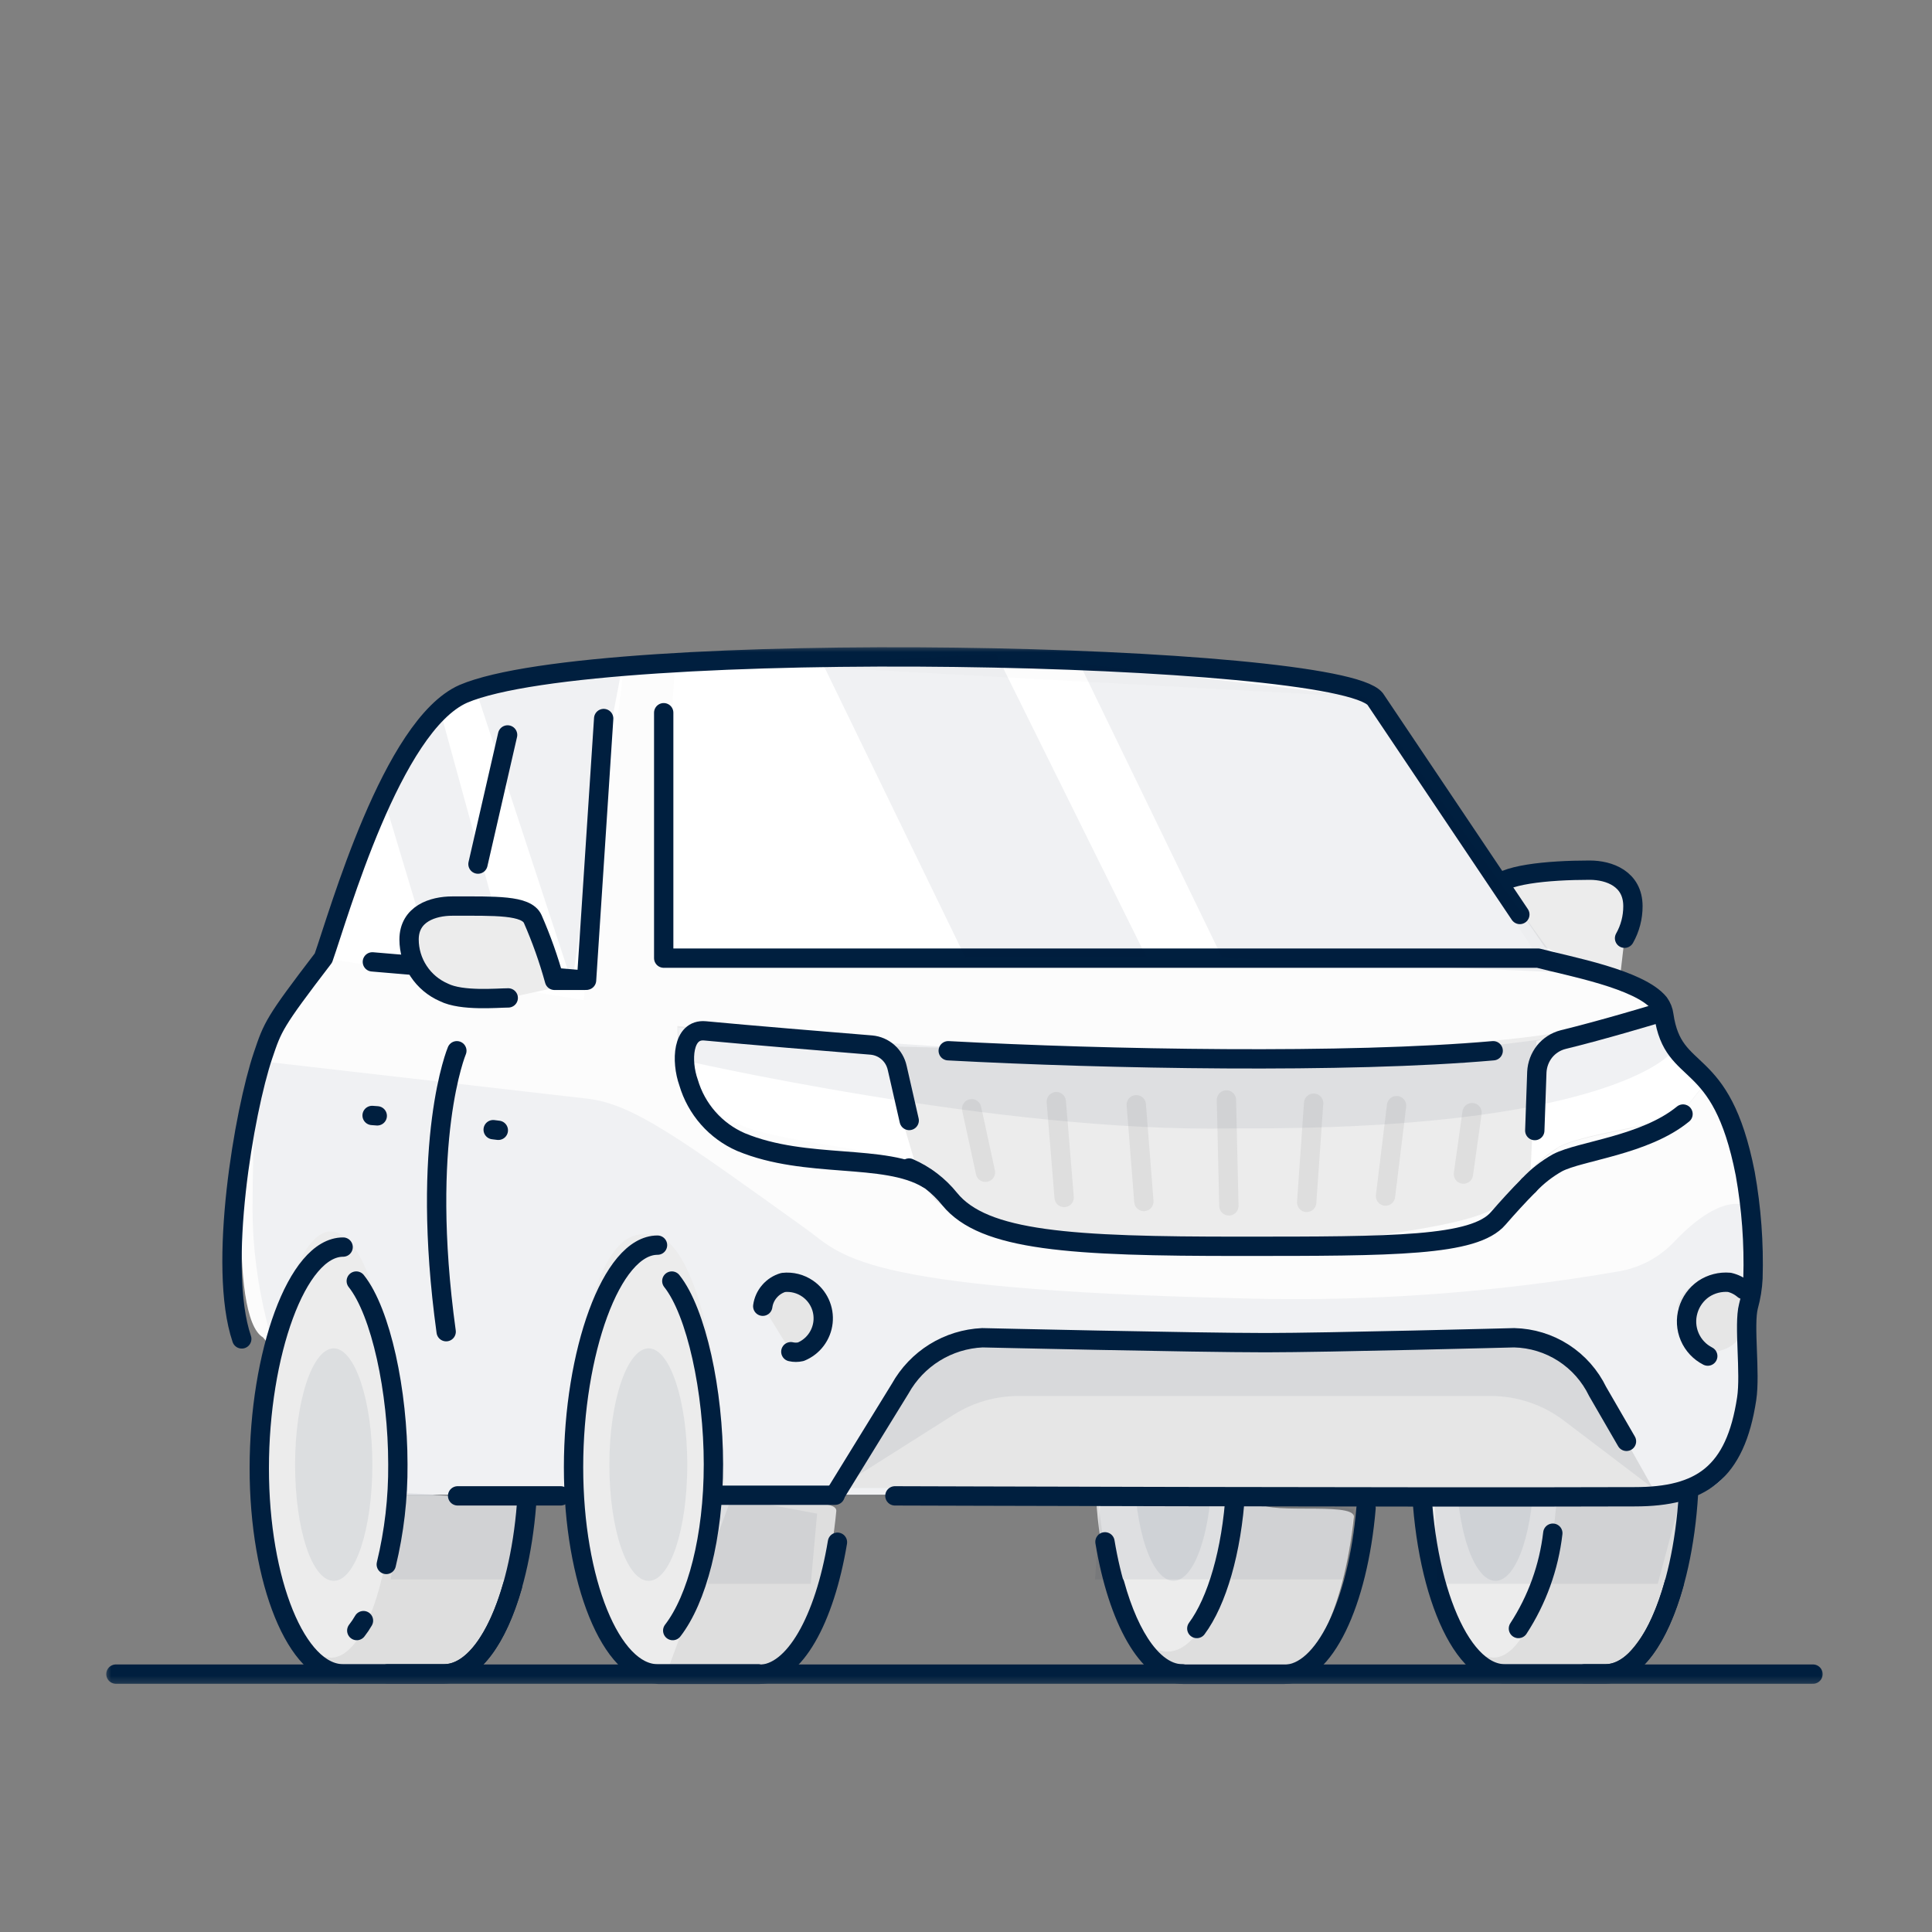 <svg width="200" height="200" viewBox="0 0 200 200" fill="none" xmlns="http://www.w3.org/2000/svg">
<rect x="0" y="0" width="200" height="200" fill="#808080" stroke="none"/>
<mask id="mask0_109_1115" style="mask-type:luminance" maskUnits="userSpaceOnUse" x="10" y="66" width="180" height="109">
<path d="M189.013 66.667H10.667V174.667H189.013V66.667Z" fill="white"/>
</mask>
<g mask="url(#mask0_109_1115)">
<path d="M168.173 97.126C168.745 96.115 169.044 94.973 169.04 93.81C169.04 90.962 166.573 90.08 164.573 90.08C160.187 90.08 156.907 89.96 156.24 91.417C154.907 94.399 157.36 107.944 157.28 108.118L167.12 106.219" fill="#ECECEC"/>
<path d="M168.173 97.126C168.745 96.115 169.044 94.972 169.04 93.81C169.04 90.962 166.573 90.08 164.573 90.08C160.187 90.08 155.333 90.543 154.667 92C153.333 94.982 157.36 107.944 157.28 108.118L167.12 106.219" stroke="#001F3F" stroke-width="2" stroke-linecap="round" stroke-linejoin="round"/>
<path d="M36.453 128.041H35.68C30.893 128.041 27 139.487 27 151.561C27 163.636 30.893 173.449 35.68 173.449H44.493C48.493 173.449 53.413 165.427 54.386 155.84C54.547 154.141 42.907 155.707 42.907 153.875C42.96 141.68 41.28 128.041 36.453 128.041Z" fill="#DEDEDE"/>
<path d="M123.133 127.68H122.333C117.387 127.68 113.36 139.34 113.36 151.641C113.36 163.943 117.36 173.944 122.333 173.944H131.44C135.653 173.944 139.133 166.751 140.147 157.043C140.32 155.319 130.173 157.043 130.173 155.265C130.173 142.883 128.093 127.68 123.133 127.68Z" fill="#DEDEDE"/>
<path d="M128.293 149.435C128.293 161.336 125.013 170.976 120.853 170.976C116.693 170.976 113.413 161.336 113.413 149.435C113.413 137.535 116.707 126.196 120.853 126.196C125 126.196 128.293 137.535 128.293 149.435Z" fill="#ECECEC"/>
<path d="M114.386 159.611C115.72 167.633 118.853 173.276 122.386 173.276M141.413 156.121C140.573 165.961 137.08 173.329 132.933 173.329H122.52C119.547 173.329 116.96 169.639 115.4 163.969" stroke="#001F3F" stroke-width="2" stroke-linecap="round" stroke-linejoin="round"/>
<path opacity="0.07" d="M121.48 163.649C123.72 163.649 125.48 158.3 125.48 151.615C125.48 144.929 123.667 139.58 121.48 139.58C119.293 139.58 117.413 144.929 117.413 151.615C117.413 158.3 119.227 163.649 121.48 163.649Z" fill="#001F3F"/>
<path opacity="0.06" d="M113.36 163.501H139.44L140.147 156.215L114.08 153.045L113.36 163.501Z" fill="#001F3F"/>
<path d="M127.893 154.449C127.507 160.6 125.973 165.775 123.893 168.583" stroke="#001F3F" stroke-width="2" stroke-linecap="round" stroke-linejoin="round"/>
<path d="M156.533 128.041H155.773C150.987 128.041 147.093 139.487 147.093 151.561C147.093 163.636 150.987 173.449 155.773 173.449H164.573C168.573 173.449 173.573 165.333 174.547 155.813C174.72 154.115 163.36 156.869 163.36 155.117C163.307 142.909 161.333 128.041 156.533 128.041Z" fill="#DEDEDE"/>
<path d="M161.373 149.556C161.373 161.723 158.4 171.591 154.613 171.591C150.827 171.591 147.867 161.723 147.867 149.556C147.867 137.388 150.84 125.781 154.613 125.781C158.387 125.781 161.373 137.401 161.373 149.556Z" fill="#ECECEC"/>
<path d="M155.773 127.867C150.987 127.867 147.093 139.313 147.093 151.387C147.093 163.461 150.987 173.276 155.773 173.276H166.2C169.173 173.276 171.733 169.585 173.307 163.916" stroke="#001F3F" stroke-width="2" stroke-linecap="round" stroke-linejoin="round"/>
<path opacity="0.07" d="M154.813 163.649C157.053 163.649 158.813 158.3 158.813 151.615C158.813 144.929 156.987 139.58 154.813 139.58C152.64 139.58 150.747 144.929 150.747 151.615C150.747 158.3 152.573 163.649 154.813 163.649Z" fill="#001F3F"/>
<path opacity="0.06" d="M148.76 163.956H171.613L174.28 154.008H148.507L148.76 163.956Z" fill="#001F3F"/>
<path d="M160.747 158.715C160.339 162.236 159.12 165.615 157.187 168.583" stroke="#001F3F" stroke-width="2" stroke-linecap="round" stroke-linejoin="round"/>
<path d="M27.227 138.444C23.627 136.384 24.893 116.14 27.227 109.214C28.24 106.232 29.293 105.604 34.453 98.878C36.04 94.399 40.56 74.997 47.96 71.788C61.933 65.811 138.453 67.469 142.36 72.323L159.92 98.049C159.92 98.049 169.04 102.274 172.147 104.307C172.533 108.786 178.107 108.185 180.667 121.382C182.48 130.742 180.813 143.565 179.693 150.264C179.483 151.525 178.829 152.668 177.852 153.488C176.873 154.307 175.635 154.748 174.36 154.731H40.64" fill="#FCFCFC"/>
<path opacity="0.05" d="M27.627 109.923L60.693 113.72C65.507 114.228 70.413 117.879 83.36 127.158C87.16 129.833 88.187 133.456 128 134.392C141.328 134.804 154.663 133.859 167.8 131.571C169.931 131.162 171.877 130.085 173.36 128.496C178.693 122.906 181.173 125.006 181.173 125.006L180.733 144.755C180.733 144.755 180.733 151.08 177.2 152.604C173.667 154.128 164.693 154.957 164.693 154.957L35.36 154.837C35.36 154.837 26.147 141.465 26.147 125.206C26.147 108.947 27.627 109.923 27.627 109.923Z" fill="#001F3F"/>
<path d="M173.733 115.632C169.813 116.822 163.747 117.531 161.387 118.748C159.013 120.431 156.889 122.443 155.08 124.725C152.573 127.613 128.693 129.311 128.693 129.311C128.693 129.311 100.293 128.415 96.693 124.07C95.527 122.494 94.047 121.178 92.347 120.205C88.627 118.093 80.573 118.32 76.347 116.194C69.773 113.774 70.12 106.206 70.12 106.206C70.12 106.206 86.053 107.944 91.107 108.278C91.107 108.278 152.747 110.404 165.187 105.938C171.147 104.293 171.853 104.053 171.853 104.053L175.773 111.34L176.293 112.477L173.733 115.632Z" fill="#ECECEC"/>
<path d="M64.56 69.207L60.413 103.531L33.48 99.172C33.48 99.172 41.867 74.235 47.96 71.828C54.053 69.421 64.56 69.207 64.56 69.207Z" fill="white"/>
<path opacity="0.06" d="M39.413 81.562L45.84 102.956H53.627L45.813 74.475L39.413 81.562Z" fill="#001F3F"/>
<path opacity="0.06" d="M49.04 70.745L59.227 101.78L62.707 77.939L64.227 69.983L49.04 70.745Z" fill="#001F3F"/>
<path d="M94.853 120.807C91.133 118.708 80.68 118.373 76.427 116.341C69.867 113.921 70.2 106.353 70.2 106.353C70.2 106.353 86.2 108.078 91.187 108.425" fill="white"/>
<path d="M159.053 107.757C165.987 106.259 171.333 104.775 171.333 104.775L172.347 107.89L176.44 112.236L173.773 115.565C169.853 116.756 163.787 117.451 161.44 118.681C160.341 119.345 159.337 120.155 158.453 121.088" fill="white"/>
<path d="M100.587 114.777L102.013 121.355" stroke="#DEDEDE" stroke-width="2" stroke-linecap="round" stroke-linejoin="round"/>
<path d="M109.347 114.041L110.16 123.963" stroke="#DEDEDE" stroke-width="2" stroke-linecap="round" stroke-linejoin="round"/>
<path d="M117.627 114.362L118.413 124.377" stroke="#DEDEDE" stroke-width="2" stroke-linecap="round" stroke-linejoin="round"/>
<path d="M152.387 115.178L151.493 121.543" stroke="#DEDEDE" stroke-width="2" stroke-linecap="round" stroke-linejoin="round"/>
<path d="M144.573 114.456L143.427 123.816" stroke="#DEDEDE" stroke-width="2" stroke-linecap="round" stroke-linejoin="round"/>
<path d="M135.987 114.202L135.267 124.471" stroke="#DEDEDE" stroke-width="2" stroke-linecap="round" stroke-linejoin="round"/>
<path d="M126.96 113.867L127.213 124.832" stroke="#DEDEDE" stroke-width="2" stroke-linecap="round" stroke-linejoin="round"/>
<path opacity="0.06" d="M70.107 109.615C70.107 109.615 103.44 117.317 127.613 116.809C166.093 117.05 172.84 109.147 172.84 109.147L172.24 105.764C172.24 105.764 142.48 110.605 127.12 110.11C111.76 109.615 70.2 106.326 70.2 106.326L70.107 109.615Z" fill="#001F3F"/>
<path d="M86.76 154.035L93.24 143.752C94.094 142.217 95.325 140.928 96.816 140.007C98.308 139.084 100.01 138.56 101.76 138.484H156.827C158.637 138.528 160.4 139.071 161.924 140.051C163.448 141.032 164.673 142.415 165.467 144.047L171.093 154.035" fill="#E6E6E6"/>
<path d="M171.08 154.035L165.453 144.047C164.659 142.412 163.431 141.029 161.904 140.048C160.379 139.067 158.612 138.525 156.8 138.484H101.747C99.996 138.56 98.294 139.084 96.803 140.007C95.312 140.928 94.081 142.217 93.227 143.752L88.933 150.652L99.227 144.863H158.76" fill="#E6E6E6"/>
<path d="M40.92 150.384C40.92 162.097 37.947 171.605 34.253 171.605C30.56 171.605 27.587 162.097 27.587 150.384C27.587 138.671 30.56 127.479 34.253 127.479C37.947 127.479 40.92 138.644 40.92 150.384Z" fill="#ECECEC"/>
<path d="M35.52 129.097C30.72 129.097 26.84 140.236 26.84 151.989C26.84 163.743 30.72 173.276 35.52 173.276H45.933C48.907 173.276 51.48 169.692 53.053 164.184" stroke="#001F3F" stroke-width="2" stroke-linecap="round" stroke-linejoin="round"/>
<path d="M54.507 155.733C53.72 165.735 50.2 173.276 46.013 173.276H40.12" stroke="#001F3F" stroke-width="2" stroke-linecap="round" stroke-linejoin="round"/>
<path d="M174.787 154.703C174.147 165.16 170.547 173.276 166.2 173.276H164.04" stroke="#001F3F" stroke-width="2" stroke-linecap="round" stroke-linejoin="round"/>
<path opacity="0.07" d="M34.547 163.649C36.786 163.649 38.547 158.3 38.547 151.615C38.547 144.929 36.72 139.58 34.547 139.58C32.373 139.58 30.547 144.929 30.547 151.615C30.547 158.3 32.293 163.649 34.547 163.649Z" fill="#001F3F"/>
<path opacity="0.06" d="M40.44 163.501H52.667L53.84 155.292L42 154.543L40.44 163.501Z" fill="#001F3F"/>
<path d="M67.32 127.773H66.546C61.746 127.773 59.413 139.367 59.413 151.441C59.413 163.515 63.32 173.316 68.107 173.316H76.907C80.907 173.316 84.347 166.256 85.32 156.736C85.493 155.037 75.04 156.736 75.04 154.944C75.04 142.816 72.107 127.773 67.32 127.773Z" fill="#ECECEC"/>
<path d="M77.84 173.944H68.72L75.907 154.543C75.907 156.428 86.747 154.636 86.573 156.428C85.627 166.484 82.053 173.944 77.84 173.944Z" fill="#DEDEDE"/>
<path d="M68.067 128.897C63.267 128.897 59.373 140.088 59.373 151.883C59.373 163.676 63.267 173.276 68.067 173.276H78.48M86.693 159.651C85.36 167.673 82.227 173.329 78.587 173.329H68.173" stroke="#001F3F" stroke-width="2" stroke-linecap="round" stroke-linejoin="round"/>
<path opacity="0.07" d="M67.147 163.649C69.387 163.649 71.147 158.3 71.147 151.615C71.147 144.929 69.333 139.58 67.147 139.58C64.96 139.58 63.08 144.929 63.08 151.615C63.08 158.3 64.893 163.649 67.147 163.649Z" fill="#001F3F"/>
<path opacity="0.06" d="M73.267 163.956H83.933L84.587 156.696L74.4 154.784L73.267 163.956Z" fill="#001F3F"/>
<path d="M12 173.303H187.68" stroke="#001F3F" stroke-width="2" stroke-linecap="round" stroke-linejoin="round"/>
<path d="M173.627 135.221C173.813 134.539 174.188 133.923 174.707 133.443C175.224 132.97 175.868 132.659 176.56 132.547C177.252 132.428 177.964 132.506 178.613 132.774C179.26 133.063 179.813 133.527 180.213 134.112C180.616 134.697 180.843 135.387 180.867 136.097C180.889 136.809 180.709 137.512 180.347 138.123C179.987 138.729 179.463 139.22 178.833 139.537C178.205 139.855 177.5 139.985 176.8 139.915" fill="#E6E6E6"/>
<path d="M158.267 122.692C159.133 121.768 160.136 120.984 161.24 120.366C163.587 119.136 170.267 118.574 174.227 115.325" stroke="#001F3F" stroke-width="2" stroke-linecap="round" stroke-linejoin="round"/>
<path d="M94.107 120.914C95.746 121.626 97.187 122.728 98.307 124.123C101.84 128.469 110.813 129.03 128.44 129.017C144.28 129.017 152.64 129.017 155.107 126.115C156.107 124.966 157.2 123.762 158.24 122.719" stroke="#001F3F" stroke-width="2" stroke-linecap="round" stroke-linejoin="round"/>
<path d="M96.027 122.024C91.534 119.35 83.507 121.048 76.707 118.226C75.408 117.66 74.248 116.814 73.311 115.749C72.373 114.684 71.68 113.425 71.28 112.062C70.493 109.843 70.64 106.5 72.987 106.714C77.48 107.142 85.933 107.837 90.213 108.185C90.851 108.244 91.453 108.505 91.933 108.931C92.412 109.356 92.744 109.924 92.88 110.551L94.12 115.993" stroke="#001F3F" stroke-width="2" stroke-linecap="round" stroke-linejoin="round"/>
<path d="M171.133 105.042C171.133 105.042 165.92 106.62 161.8 107.623C161.049 107.818 160.381 108.249 159.893 108.853C159.412 109.461 159.132 110.204 159.093 110.979L158.88 117.036" stroke="#001F3F" stroke-width="2" stroke-linecap="round" stroke-linejoin="round"/>
<path d="M69.907 68.231L68 99.079H159.227L141.52 72.189L69.907 68.231Z" fill="white"/>
<path d="M92.64 154.851C92.64 154.851 146.653 155.024 169.213 154.944C176.08 154.944 179.64 152.511 180.813 144.808C181.227 142.135 180.493 137.147 181 135.221C181.261 134.279 181.417 133.31 181.467 132.333C181.575 128.705 181.305 125.075 180.667 121.502C178.16 108.666 173.227 111.902 172.24 105.082C172.183 104.633 172.013 104.205 171.747 103.839C169.72 101.352 162.413 100.028 159.227 99.186H68.707V73.78" stroke="#001F3F" stroke-width="2" stroke-linecap="round" stroke-linejoin="round"/>
<path d="M74.453 154.784H86.453" stroke="#001F3F" stroke-width="2" stroke-linecap="round" stroke-linejoin="round"/>
<path d="M47.373 154.851H58.04" stroke="#001F3F" stroke-width="2" stroke-linecap="round" stroke-linejoin="round"/>
<path d="M25.027 138.604C22.494 131.116 25.293 114.991 27.227 109.268C28.24 106.273 28.333 105.898 33.48 99.172C35.067 94.693 40.56 75.104 47.96 71.828C61.933 65.864 138.453 67.522 142.36 72.363L157.333 94.667" stroke="#001F3F" stroke-width="2" stroke-linecap="round" stroke-linejoin="round"/>
<path d="M57.253 101.178L60.72 101.472L62.493 74.382" stroke="#001F3F" stroke-width="2" stroke-linecap="round" stroke-linejoin="round"/>
<path d="M38.547 99.573L43.427 99.987" stroke="#001F3F" stroke-width="2" stroke-linecap="round" stroke-linejoin="round"/>
<path d="M52.613 103.304C51.52 103.304 47.8 103.665 45.947 102.729C44.881 102.268 43.972 101.505 43.333 100.533C42.693 99.562 42.35 98.424 42.347 97.26C42.347 94.586 44.827 93.797 46.813 93.797C51.28 93.797 54.48 93.677 55.147 95.134C56.05 97.194 56.803 99.317 57.4 101.485L60.24 101.633" fill="#ECECEC"/>
<path d="M52.613 103.304C51.52 103.304 47.8 103.665 45.947 102.729C44.881 102.268 43.972 101.505 43.333 100.533C42.693 99.562 42.35 98.424 42.347 97.26C42.347 94.586 44.827 93.797 46.813 93.797C51.28 93.797 54.48 93.677 55.147 95.134C56.05 97.194 56.803 99.317 57.4 101.485H60.503" stroke="#001F3F" stroke-width="2" stroke-linecap="round" stroke-linejoin="round"/>
<path d="M52.547 76.08L49.48 89.451" stroke="#001F3F" stroke-width="2" stroke-linecap="round" stroke-linejoin="round"/>
<path d="M176.787 140.383C175.948 139.957 175.287 139.251 174.916 138.385C174.545 137.52 174.489 136.551 174.76 135.649C175.023 134.747 175.588 133.963 176.36 133.429C177.147 132.906 178.087 132.665 179.027 132.748C179.573 132.874 180.081 133.131 180.507 133.496" stroke="#001F3F" stroke-width="2" stroke-linecap="round" stroke-linejoin="round"/>
<path d="M78.96 135.221C79.037 134.652 79.278 134.117 79.653 133.684C80.029 133.243 80.525 132.923 81.08 132.761C81.974 132.662 82.874 132.89 83.613 133.403C84.165 133.785 84.604 134.309 84.883 134.92C85.163 135.532 85.272 136.208 85.2 136.876C85.127 137.545 84.876 138.181 84.472 138.719C84.069 139.256 83.528 139.673 82.907 139.928C82.564 140.008 82.209 140.008 81.867 139.928" fill="#E6E6E6"/>
<path d="M78.96 135.221C79.037 134.652 79.278 134.117 79.653 133.684C80.029 133.243 80.525 132.923 81.08 132.761C81.974 132.662 82.874 132.89 83.613 133.403C84.165 133.785 84.604 134.309 84.883 134.92C85.163 135.532 85.272 136.208 85.2 136.876C85.127 137.545 84.876 138.181 84.472 138.719C84.069 139.256 83.528 139.673 82.907 139.928C82.564 140.008 82.209 140.008 81.867 139.928" stroke="#001F3F" stroke-width="2" stroke-linecap="round" stroke-linejoin="round"/>
<path opacity="0.06" d="M171.08 154.035L165.453 144.047C164.659 142.412 163.431 141.029 161.904 140.048C160.379 139.067 158.612 138.525 156.8 138.484H101.747C99.996 138.56 98.294 139.084 96.803 140.007C95.312 140.928 94.08 142.217 93.227 143.752L86.747 154.035L98.747 146.44C100.745 145.184 103.055 144.517 105.413 144.515H154.32C157.065 144.512 159.736 145.413 161.92 147.081L171.08 154.035Z" fill="#001F3F"/>
<path d="M168.373 149.208L165.387 144.047C164.596 142.412 163.372 141.027 161.848 140.045C160.323 139.064 158.557 138.524 156.747 138.484C156.747 138.484 137.4 138.992 131.027 138.992C123.693 138.992 101.693 138.484 101.693 138.484C99.945 138.563 98.246 139.088 96.757 140.009C95.269 140.932 94.04 142.22 93.187 143.752L86.52 154.583" stroke="#001F3F" stroke-width="2" stroke-linecap="round" stroke-linejoin="round"/>
<path d="M154.573 108.773C139.427 110.11 114.573 109.655 98.16 108.773" stroke="#001F3F" stroke-width="2" stroke-linecap="round" stroke-linejoin="round"/>
<path opacity="0.06" d="M85.16 68.686L99.96 99.172H118.72L103.107 67.656L85.16 68.686Z" fill="#001F3F"/>
<path opacity="0.06" d="M111.747 68.686L126.533 99.172L162 100.667L141.467 72.189L111.747 68.686Z" fill="#001F3F"/>
<path d="M69.546 132.614C72.106 135.836 73.853 144.033 73.853 151.588C73.853 159.143 72.147 165.548 69.64 168.796" stroke="#001F3F" stroke-width="2" stroke-linecap="round" stroke-linejoin="round"/>
<path d="M37.627 167.767C37.42 168.127 37.189 168.471 36.933 168.796" stroke="#001F3F" stroke-width="2" stroke-linecap="round" stroke-linejoin="round"/>
<path d="M36.88 132.614C39.44 135.836 41.187 144.033 41.187 151.588C41.213 155.079 40.81 158.559 39.987 161.951" stroke="#001F3F" stroke-width="2" stroke-linecap="round" stroke-linejoin="round"/>
<path d="M47.293 108.773C47.293 108.773 43.44 117.959 46.187 137.856" stroke="#001F3F" stroke-width="2" stroke-linecap="round" stroke-linejoin="round"/>
<path d="M38.52 115.472L39.053 115.512" stroke="#001F3F" stroke-width="2" stroke-linecap="round" stroke-linejoin="round"/>
<path d="M51.053 116.943L51.587 117.009" stroke="#001F3F" stroke-width="2" stroke-linecap="round" stroke-linejoin="round"/>
</g>
</svg>
